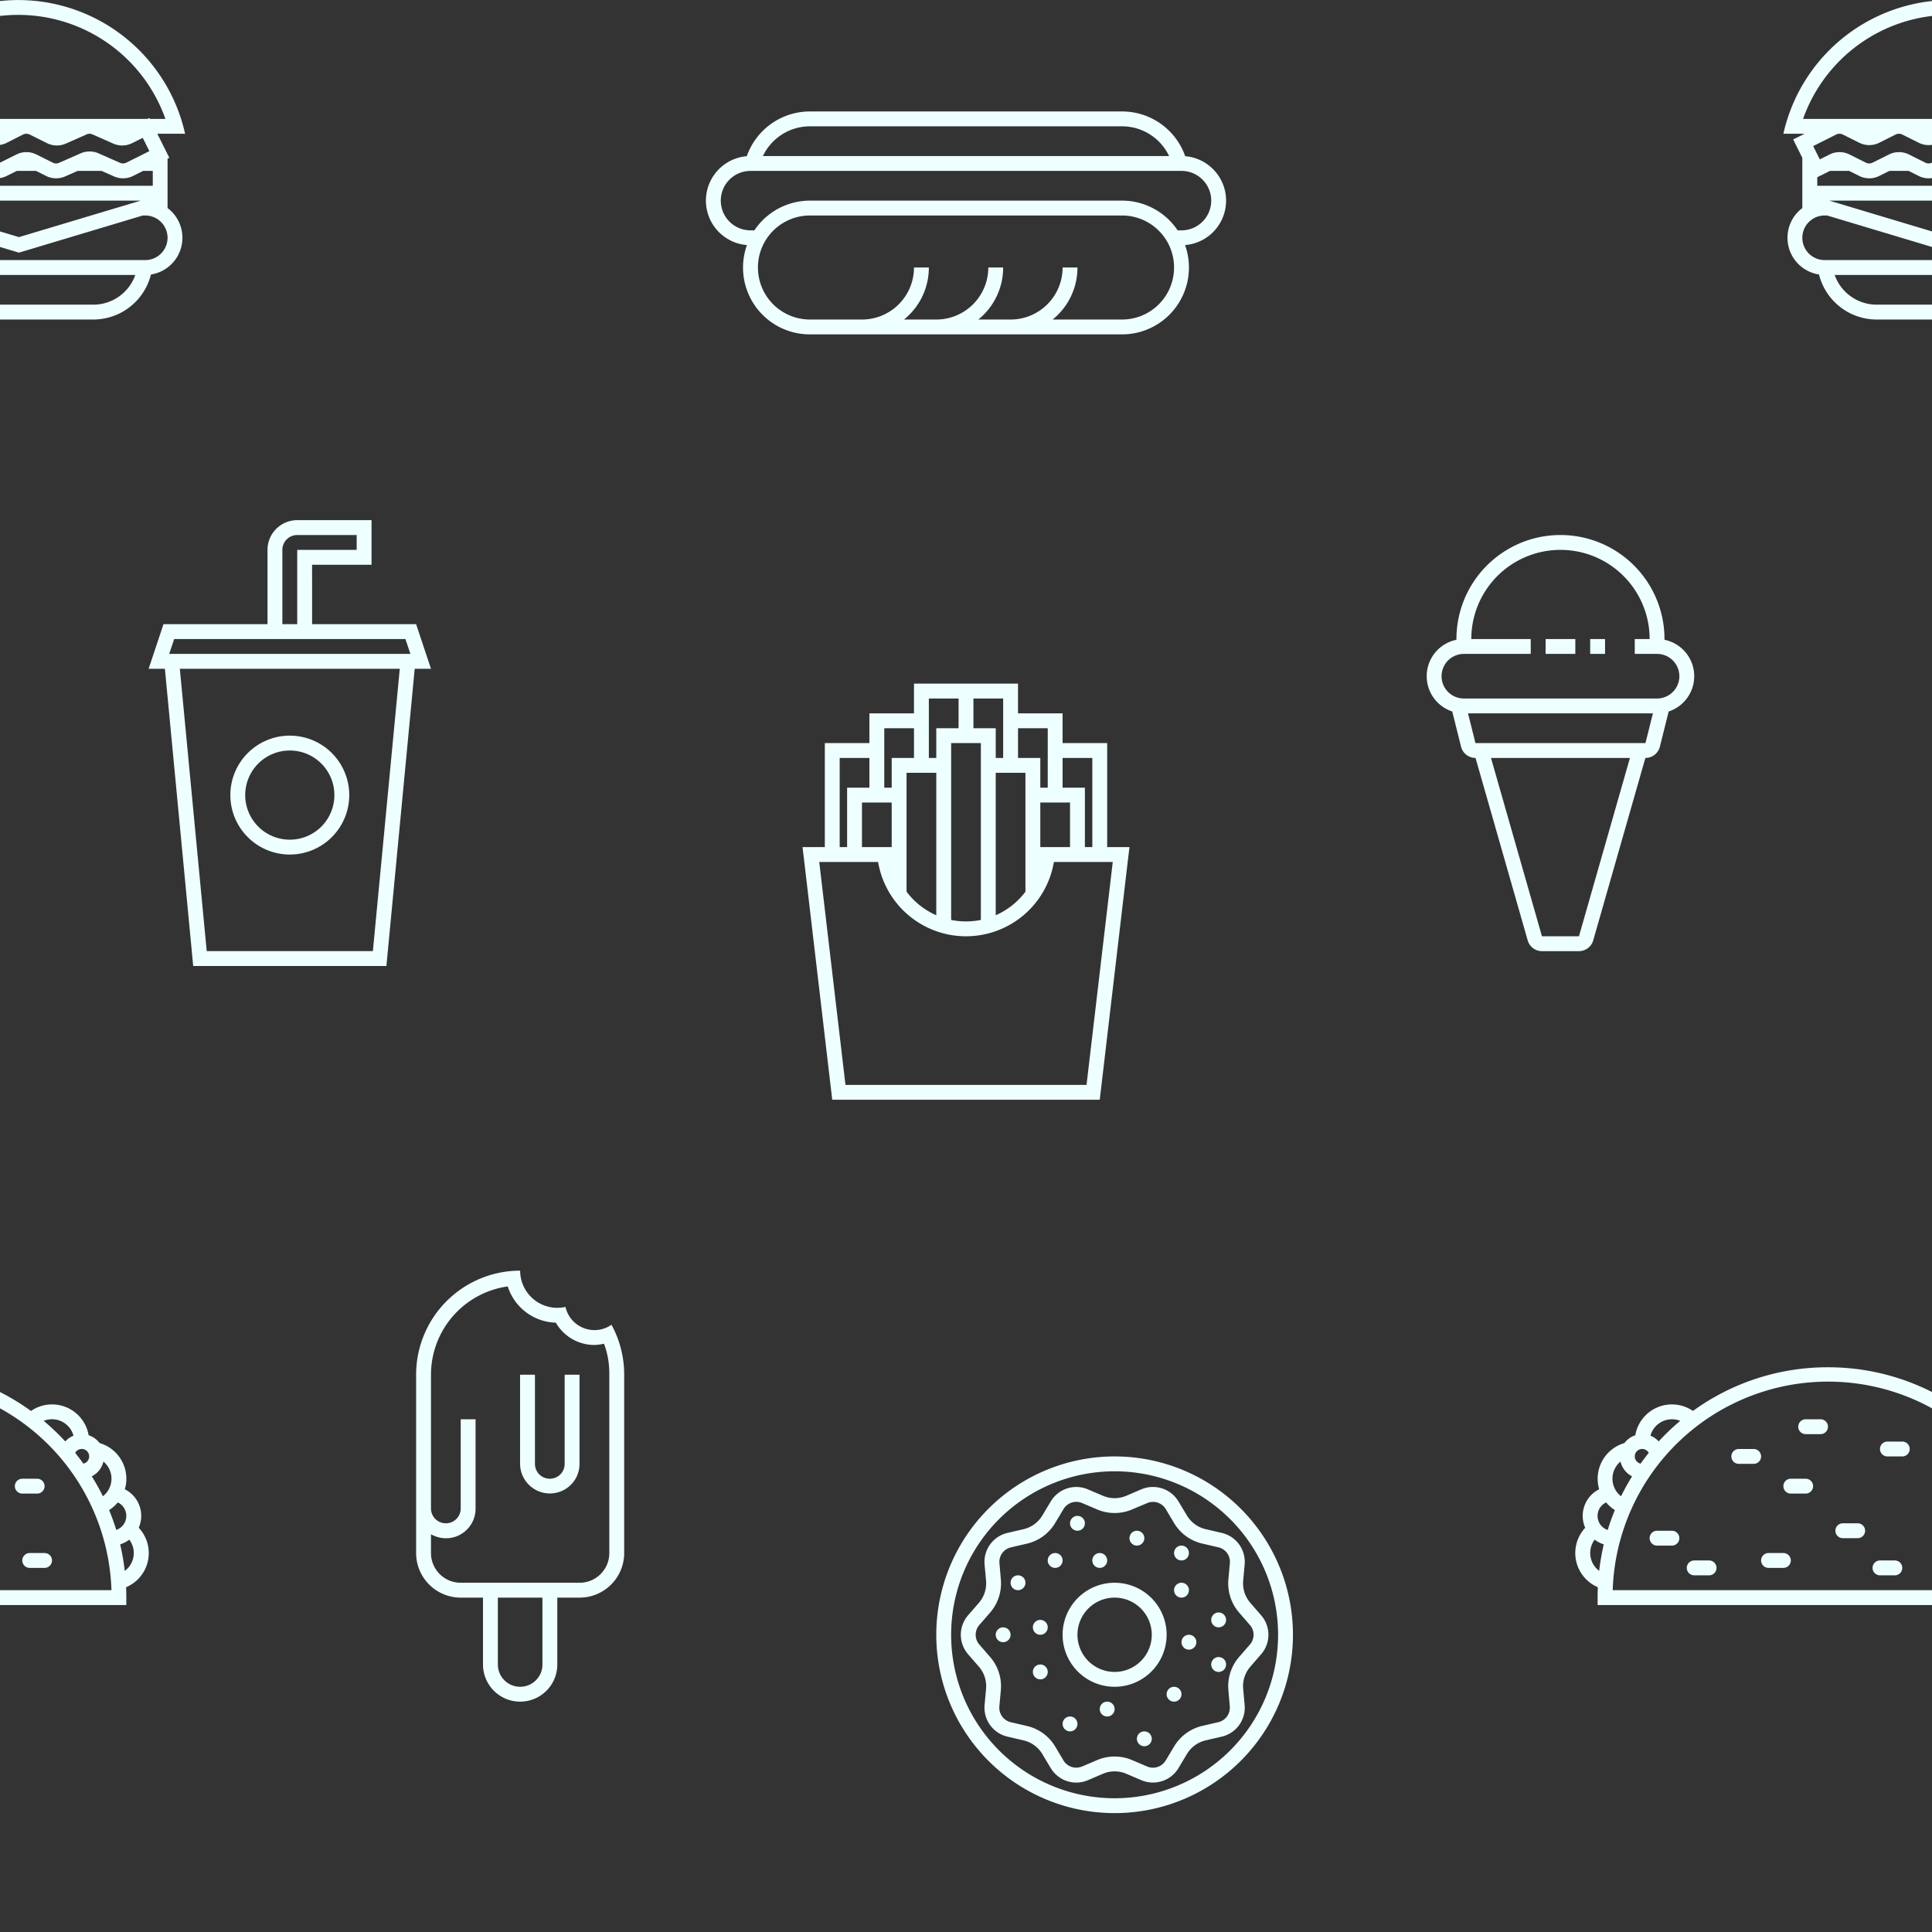 <svg xmlns="http://www.w3.org/2000/svg" width="260" height="260" viewBox="0 0 260 260"><rect x="0" y="0" width="260" height="260" fill="#333333" stroke="none"/><g fill-rule="evenodd"><g id="i-like-food" fill="#eeffff"><path d="M24.37 16c.2.65.39 1.32.54 2H21.17l1.17 2.34.45.9-.24.11V28a5 5 0 0 1-2.23 8.94l-.02.06a8 8 0 0 1-7.75 6h-20a8 8 0 0 1-7.74-6l-.02-.06A5 5 0 0 1-17.45 28v-6.76l-.79-1.58-.44-.9.9-.44.63-.32H-20a23.01 23.01 0 0 1 44.37-2zm-36.82 2a1 1 0 0 0-.44.1l-3.1 1.56.89 1.79 1.31-.66a3 3 0 0 1 2.69 0l2.2 1.1a1 1 0 0 0 .9 0l2.21-1.1a3 3 0 0 1 2.69 0l2.2 1.1a1 1 0 0 0 .9 0l2.21-1.1a3 3 0 0 1 2.69 0l2.2 1.1a1 1 0 0 0 .86.02l2.88-1.27a3 3 0 0 1 2.43 0l2.88 1.27a1 1 0 0 0 .85-.02l3.1-1.55-.89-1.79-1.42.71a3 3 0 0 1-2.56.06l-2.77-1.23a1 1 0 0 0-.4-.09h-.01a1 1 0 0 0-.4.09l-2.78 1.23a3 3 0 0 1-2.56-.06l-2.3-1.15a1 1 0 0 0-.45-.11h-.01a1 1 0 0 0-.44.1L.9 19.22a3 3 0 0 1-2.69 0l-2.2-1.1a1 1 0 0 0-.45-.11h-.01a1 1 0 0 0-.44.1l-2.21 1.11a3 3 0 0 1-2.69 0l-2.2-1.1a1 1 0 0 0-.45-.11h-.01zm0-2h-4.9a21.01 21.01 0 0 1 39.61 0h-2.09l-.06-.13-.26.13h-32.31zm30.35 7.68l1.36-.68h1.3v2h-36v-1.15l.34-.17 1.36-.68h2.59l1.36.68a3 3 0 0 0 2.69 0l1.36-.68h2.59l1.36.68a3 3 0 0 0 2.69 0L2.26 23h2.59l1.36.68a3 3 0 0 0 2.56.06l1.67-.74h3.23l1.67.74a3 3 0 0 0 2.56-.06zM-13.82 27l16.37 4.91L18.93 27h-32.75zm-.63 2h.34l16.66 5 16.67-5h.33a3 3 0 1 1 0 6h-34a3 3 0 1 1 0-6zm1.35 8a6 6 0 0 0 5.65 4h20a6 6 0 0 0 5.66-4H-13.1z"/><path id="path6_fill-copy" d="M284.37 16c.2.65.39 1.32.54 2H281.17l1.17 2.34.45.9-.24.11V28a5 5 0 0 1-2.23 8.94l-.02.06a8 8 0 0 1-7.75 6h-20a8 8 0 0 1-7.74-6l-.02-.06a5 5 0 0 1-2.24-8.94v-6.76l-.79-1.58-.44-.9.9-.44.63-.32H240a23.01 23.01 0 0 1 44.37-2zm-36.82 2a1 1 0 0 0-.44.1l-3.1 1.56.89 1.79 1.31-.66a3 3 0 0 1 2.69 0l2.2 1.1a1 1 0 0 0 .9 0l2.21-1.1a3 3 0 0 1 2.69 0l2.2 1.1a1 1 0 0 0 .9 0l2.21-1.1a3 3 0 0 1 2.69 0l2.2 1.1a1 1 0 0 0 .86.02l2.88-1.27a3 3 0 0 1 2.43 0l2.88 1.27a1 1 0 0 0 .85-.02l3.1-1.55-.89-1.79-1.42.71a3 3 0 0 1-2.56.06l-2.77-1.23a1 1 0 0 0-.4-.09h-.01a1 1 0 0 0-.4.09l-2.78 1.23a3 3 0 0 1-2.56-.06l-2.3-1.15a1 1 0 0 0-.45-.11h-.01a1 1 0 0 0-.44.1l-2.21 1.11a3 3 0 0 1-2.69 0l-2.2-1.1a1 1 0 0 0-.45-.11h-.01a1 1 0 0 0-.44.1l-2.21 1.11a3 3 0 0 1-2.69 0l-2.2-1.1a1 1 0 0 0-.45-.11h-.01zm0-2h-4.9a21.01 21.01 0 0 1 39.61 0h-2.09l-.06-.13-.26.13h-32.31zm30.35 7.68l1.36-.68h1.3v2h-36v-1.15l.34-.17 1.36-.68h2.59l1.36.68a3 3 0 0 0 2.69 0l1.36-.68h2.59l1.36.68a3 3 0 0 0 2.69 0l1.36-.68h2.59l1.36.68a3 3 0 0 0 2.56.06l1.67-.74h3.23l1.67.74a3 3 0 0 0 2.56-.06zM246.18 27l16.37 4.91L278.93 27h-32.75zm-.63 2h.34l16.66 5 16.67-5h.33a3 3 0 1 1 0 6h-34a3 3 0 1 1 0-6zm1.35 8a6 6 0 0 0 5.65 4h20a6 6 0 0 0 5.66-4H246.9z"/><path d="M159.5 21.02A9 9 0 0 0 151 15h-42a9 9 0 0 0-8.5 6.02 6 6 0 0 0 .02 11.96A8.99 8.99 0 0 0 109 45h42a9 9 0 0 0 8.48-12.02 6 6 0 0 0 .02-11.96zM151 17h-42a7 7 0 0 0-6.33 4h54.66a7 7 0 0 0-6.33-4zm-9.34 26a8.98 8.98 0 0 0 3.34-7h-2a7 7 0 0 1-7 7h-4.34a8.98 8.98 0 0 0 3.34-7h-2a7 7 0 0 1-7 7h-4.34a8.98 8.98 0 0 0 3.34-7h-2a7 7 0 0 1-7 7h-7a7 7 0 1 1 0-14h42a7 7 0 1 1 0 14h-9.34zM109 27a9 9 0 0 0-7.48 4H101a4 4 0 1 1 0-8h58a4 4 0 0 1 0 8h-.52a9 9 0 0 0-7.48-4h-42z"/><path d="M39 115a8 8 0 1 0 0-16 8 8 0 0 0 0 16zm6-8a6 6 0 1 1-12 0 6 6 0 0 1 12 0zm-3-29v-2h8v-6H40a4 4 0 0 0-4 4v10H22l-1.33 4-.67 2h2.19L26 130h26l3.81-40H58l-.67-2L56 84H42v-6zm-4-4v10h2V74h8v-2h-8a2 2 0 0 0-2 2zm2 12h14.56l.67 2H22.77l.67-2H40zm13.8 4H24.2l3.62 38h22.36l3.62-38z"/><path d="M129 92h-6v4h-6v4h-6v14h-3l.24 2 3.76 32h36l3.76-32 .24-2h-3v-14h-6v-4h-6v-4h-8zm18 22v-12h-4v4h3v8h1zm-3 0v-6h-4v6h4zm-6 6v-16h-4v19.17c1.6-.7 2.97-1.8 4-3.17zm-6 3.8V100h-4v23.8a10.04 10.04 0 0 0 4 0zm-6-.63V104h-4v16a10.04 10.04 0 0 0 4 3.17zm-6-9.17v-6h-4v6h4zm-6 0v-8h3v-4h-4v12h1zm27-12v-4h-4v4h3v4h1v-4zm-6 0v-8h-4v4h3v4h1zm-6-4v-4h-4v8h1v-4h3zm-6 4v-4h-4v8h1v-4h3zm7 24a12 12 0 0 0 11.83-10h7.92l-3.53 30h-32.44l-3.53-30h7.92A12 12 0 0 0 130 126z"/><path d="M212 86v2h-4v-2h4zm4 0h-2v2h2v-2zm-20 0v.1a5 5 0 0 0-.56 9.65l.06.25 1.12 4.48a2 2 0 0 0 1.94 1.52h.01l7.02 24.55a2 2 0 0 0 1.92 1.45h4.98a2 2 0 0 0 1.92-1.45l7.02-24.55a2 2 0 0 0 1.95-1.52L224.5 96l.06-.25a5 5 0 0 0-.56-9.65V86a14 14 0 0 0-28 0zm4 0h6v2h-9a3 3 0 1 0 0 6H223a3 3 0 1 0 0-6H220v-2h2a12 12 0 1 0-24 0h2zm-1.44 14l-1-4h24.88l-1 4h-22.88zm8.95 26l-6.86-24h18.7l-6.86 24h-4.98zM150 242a22 22 0 1 0 0-44 22 22 0 0 0 0 44zm24-22a24 24 0 1 1-48 0 24 24 0 0 1 48 0zm-28.38 17.73l2.04-.87a6 6 0 0 1 4.68 0l2.04.87a2 2 0 0 0 2.5-.82l1.14-1.9a6 6 0 0 1 3.79-2.75l2.15-.5a2 2 0 0 0 1.54-2.12l-.19-2.2a6 6 0 0 1 1.45-4.46l1.45-1.67a2 2 0 0 0 0-2.62l-1.45-1.67a6 6 0 0 1-1.45-4.46l.2-2.2a2 2 0 0 0-1.55-2.13l-2.15-.5a6 6 0 0 1-3.8-2.75l-1.13-1.9a2 2 0 0 0-2.5-.8l-2.04.86a6 6 0 0 1-4.68 0l-2.04-.87a2 2 0 0 0-2.5.82l-1.14 1.9a6 6 0 0 1-3.79 2.75l-2.15.5a2 2 0 0 0-1.54 2.12l.19 2.2a6 6 0 0 1-1.45 4.46l-1.45 1.67a2 2 0 0 0 0 2.62l1.45 1.67a6 6 0 0 1 1.45 4.46l-.2 2.2a2 2 0 0 0 1.55 2.13l2.15.5a6 6 0 0 1 3.8 2.75l1.13 1.9a2 2 0 0 0 2.5.8zm2.82.97a4 4 0 0 1 3.12 0l2.04.87a4 4 0 0 0 4.99-1.62l1.14-1.9a4 4 0 0 1 2.53-1.84l2.15-.5a4 4 0 0 0 3.09-4.24l-.2-2.2a4 4 0 0 1 .97-2.98l1.45-1.67a4 4 0 0 0 0-5.24l-1.45-1.67a4 4 0 0 1-.97-2.97l.2-2.2a4 4 0 0 0-3.09-4.25l-2.15-.5a4 4 0 0 1-2.53-1.84l-1.14-1.9a4 4 0 0 0-5-1.62l-2.03.87a4 4 0 0 1-3.12 0l-2.04-.87a4 4 0 0 0-4.99 1.62l-1.14 1.9a4 4 0 0 1-2.53 1.84l-2.15.5a4 4 0 0 0-3.09 4.24l.2 2.2a4 4 0 0 1-.97 2.98l-1.45 1.67a4 4 0 0 0 0 5.24l1.45 1.67a4 4 0 0 1 .97 2.97l-.2 2.2a4 4 0 0 0 3.09 4.25l2.15.5a4 4 0 0 1 2.53 1.84l1.14 1.9a4 4 0 0 0 5 1.62l2.03-.87zM152 207a1 1 0 1 1 2 0 1 1 0 0 1-2 0zm6 2a1 1 0 1 1 2 0 1 1 0 0 1-2 0zm-11 1a1 1 0 1 1 2 0 1 1 0 0 1-2 0zm-6 0a1 1 0 1 1 2 0 1 1 0 0 1-2 0zm3-5a1 1 0 1 1 2 0 1 1 0 0 1-2 0zm-8 8a1 1 0 1 1 2 0 1 1 0 0 1-2 0zm3 6a1 1 0 1 1 2 0 1 1 0 0 1-2 0zm0 6a1 1 0 1 1 2 0 1 1 0 0 1-2 0zm4 7a1 1 0 1 1 2 0 1 1 0 0 1-2 0zm5-2a1 1 0 1 1 2 0 1 1 0 0 1-2 0zm5 4a1 1 0 1 1 2 0 1 1 0 0 1-2 0zm4-6a1 1 0 1 1 2 0 1 1 0 0 1-2 0zm6-4a1 1 0 1 1 2 0 1 1 0 0 1-2 0zm-4-3a1 1 0 1 1 2 0 1 1 0 0 1-2 0zm4-3a1 1 0 1 1 2 0 1 1 0 0 1-2 0zm-5-4a1 1 0 1 1 2 0 1 1 0 0 1-2 0zm-24 6a1 1 0 1 1 2 0 1 1 0 0 1-2 0zm16 5a5 5 0 1 0 0-10 5 5 0 0 0 0 10zm7-5a7 7 0 1 1-14 0 7 7 0 0 1 14 0zm86-29a1 1 0 0 0 0 2h2a1 1 0 0 0 0-2h-2zm19 9a1 1 0 0 1 1-1h2a1 1 0 0 1 0 2h-2a1 1 0 0 1-1-1zm-14 5a1 1 0 0 0 0 2h2a1 1 0 0 0 0-2h-2zm-25 1a1 1 0 0 0 0 2h2a1 1 0 0 0 0-2h-2zm5 4a1 1 0 0 0 0 2h2a1 1 0 0 0 0-2h-2zm9 0a1 1 0 0 1 1-1h2a1 1 0 0 1 0 2h-2a1 1 0 0 1-1-1zm15 1a1 1 0 0 1 1-1h2a1 1 0 0 1 0 2h-2a1 1 0 0 1-1-1zm12-2a1 1 0 0 0 0 2h2a1 1 0 0 0 0-2h-2zm-11-14a1 1 0 0 1 1-1h2a1 1 0 0 1 0 2h-2a1 1 0 0 1-1-1zm-19 0a1 1 0 0 0 0 2h2a1 1 0 0 0 0-2h-2zm6 5a1 1 0 0 1 1-1h2a1 1 0 0 1 0 2h-2a1 1 0 0 1-1-1zm-25 15c0-.47.01-.94.03-1.4a5 5 0 0 1-1.7-8 3.99 3.99 0 0 1 1.88-5.18 5 5 0 0 1 3.4-6.22 3 3 0 0 1 1.46-1.05 5 5 0 0 1 7.76-3.27A30.86 30.86 0 0 1 246 184c6.79 0 13.06 2.18 18.17 5.88a5 5 0 0 1 7.76 3.27 3 3 0 0 1 1.47 1.05 5 5 0 0 1 3.4 6.22 4 4 0 0 1 1.87 5.18 4.98 4.98 0 0 1-1.7 8c.02.46.03.93.03 1.4v1h-62v-1zm.83-7.17a30.9 30.9 0 0 0-.62 3.57 3 3 0 0 1-.61-4.2c.37.28.78.49 1.23.63zm1.49-4.61c-.36.87-.68 1.76-.96 2.68a2 2 0 0 1-.21-3.71c.33.4.73.75 1.17 1.03zm2.32-4.54c-.54.86-1.03 1.76-1.49 2.68a3 3 0 0 1-.07-4.67 3 3 0 0 0 1.56 1.99zm1.14-1.7c.35-.5.72-.98 1.1-1.46a1 1 0 1 0-1.1 1.45zm5.34-5.77c-1.03.86-2 1.79-2.9 2.77a3 3 0 0 0-1.11-.77 3 3 0 0 1 4-2zm42.66 2.77c-.9-.98-1.87-1.9-2.9-2.77a3 3 0 0 1 4.01 2 3 3 0 0 0-1.1.77zm1.34 1.54c.38.48.75.96 1.1 1.45a1 1 0 1 0-1.1-1.45zm3.73 5.84c-.46-.92-.95-1.82-1.5-2.68a3 3 0 0 0 1.57-1.99 3 3 0 0 1-.07 4.67zm1.8 4.53c-.29-.9-.6-1.8-.97-2.67.44-.28.84-.63 1.17-1.03a2 2 0 0 1-.2 3.7zm1.14 5.51c-.14-1.21-.35-2.4-.62-3.57.45-.14.86-.35 1.23-.63a2.99 2.99 0 0 1-.6 4.2zM275 214a29 29 0 0 0-57.97 0h57.96zM72.33 198.12c-.21-.32-.34-.7-.34-1.12v-12h-2v12a4.01 4.01 0 0 0 7.09 2.54c.57-.69.91-1.57.91-2.54v-12h-2v12a1.99 1.99 0 0 1-2 2 2 2 0 0 1-1.66-.88zM75 176c.38 0 .74-.04 1.1-.12a4 4 0 0 0 6.19 2.4A13.94 13.94 0 0 1 84 185v24a6 6 0 0 1-6 6h-3v9a5 5 0 1 1-10 0v-9h-3a6 6 0 0 1-6-6v-24a14 14 0 0 1 14-14 5 5 0 0 0 5 5zm-17 15v12a1.99 1.99 0 0 0 1.22 1.84 2 2 0 0 0 2.44-.72c.21-.32.34-.7.34-1.12v-12h2v12a3.98 3.98 0 0 1-5.35 3.77 3.98 3.98 0 0 1-.65-.3V209a4 4 0 0 0 4 4h16a4 4 0 0 0 4-4v-24c.01-1.53-.23-2.88-.72-4.17-.43.1-.87.16-1.28.17a6 6 0 0 1-5.2-3 7 7 0 0 1-6.47-4.88A12 12 0 0 0 58 185v6zm9 24v9a3 3 0 1 0 6 0v-9h-6z"/><path d="M-17 191a1 1 0 0 0 0 2h2a1 1 0 0 0 0-2h-2zm19 9a1 1 0 0 1 1-1h2a1 1 0 0 1 0 2H3a1 1 0 0 1-1-1zm-14 5a1 1 0 0 0 0 2h2a1 1 0 0 0 0-2h-2zm-25 1a1 1 0 0 0 0 2h2a1 1 0 0 0 0-2h-2zm5 4a1 1 0 0 0 0 2h2a1 1 0 0 0 0-2h-2zm9 0a1 1 0 0 1 1-1h2a1 1 0 0 1 0 2h-2a1 1 0 0 1-1-1zm15 1a1 1 0 0 1 1-1h2a1 1 0 0 1 0 2h-2a1 1 0 0 1-1-1zm12-2a1 1 0 0 0 0 2h2a1 1 0 0 0 0-2H4zm-11-14a1 1 0 0 1 1-1h2a1 1 0 0 1 0 2h-2a1 1 0 0 1-1-1zm-19 0a1 1 0 0 0 0 2h2a1 1 0 0 0 0-2h-2zm6 5a1 1 0 0 1 1-1h2a1 1 0 0 1 0 2h-2a1 1 0 0 1-1-1zm-25 15c0-.47.01-.94.03-1.4a5 5 0 0 1-1.7-8 3.99 3.99 0 0 1 1.88-5.18 5 5 0 0 1 3.4-6.22 3 3 0 0 1 1.46-1.05 5 5 0 0 1 7.76-3.27A30.86 30.86 0 0 1-14 184c6.79 0 13.06 2.18 18.17 5.88a5 5 0 0 1 7.76 3.27 3 3 0 0 1 1.47 1.05 5 5 0 0 1 3.4 6.22 4 4 0 0 1 1.87 5.18 4.98 4.98 0 0 1-1.7 8c.02.46.03.93.03 1.4v1h-62v-1zm.83-7.17a30.9 30.9 0 0 0-.62 3.57 3 3 0 0 1-.61-4.2c.37.28.78.49 1.23.63zm1.49-4.61c-.36.87-.68 1.76-.96 2.68a2 2 0 0 1-.21-3.71c.33.4.73.75 1.17 1.03zm2.32-4.54c-.54.86-1.03 1.76-1.49 2.68a3 3 0 0 1-.07-4.67 3 3 0 0 0 1.56 1.99zm1.14-1.7c.35-.5.72-.98 1.1-1.46a1 1 0 1 0-1.1 1.45zm5.34-5.77c-1.03.86-2 1.79-2.9 2.77a3 3 0 0 0-1.11-.77 3 3 0 0 1 4-2zm42.66 2.77c-.9-.98-1.87-1.9-2.9-2.77a3 3 0 0 1 4.01 2 3 3 0 0 0-1.1.77zm1.34 1.54c.38.48.75.96 1.1 1.45a1 1 0 1 0-1.1-1.45zm3.73 5.84c-.46-.92-.95-1.82-1.5-2.68a3 3 0 0 0 1.57-1.99 3 3 0 0 1-.07 4.67zm1.8 4.53c-.29-.9-.6-1.8-.97-2.67.44-.28.84-.63 1.17-1.03a2 2 0 0 1-.2 3.7zm1.14 5.51c-.14-1.21-.35-2.4-.62-3.57.45-.14.86-.35 1.23-.63a2.99 2.99 0 0 1-.6 4.2zM15 214a29 29 0 0 0-57.97 0h57.96z"/></g></g></svg>